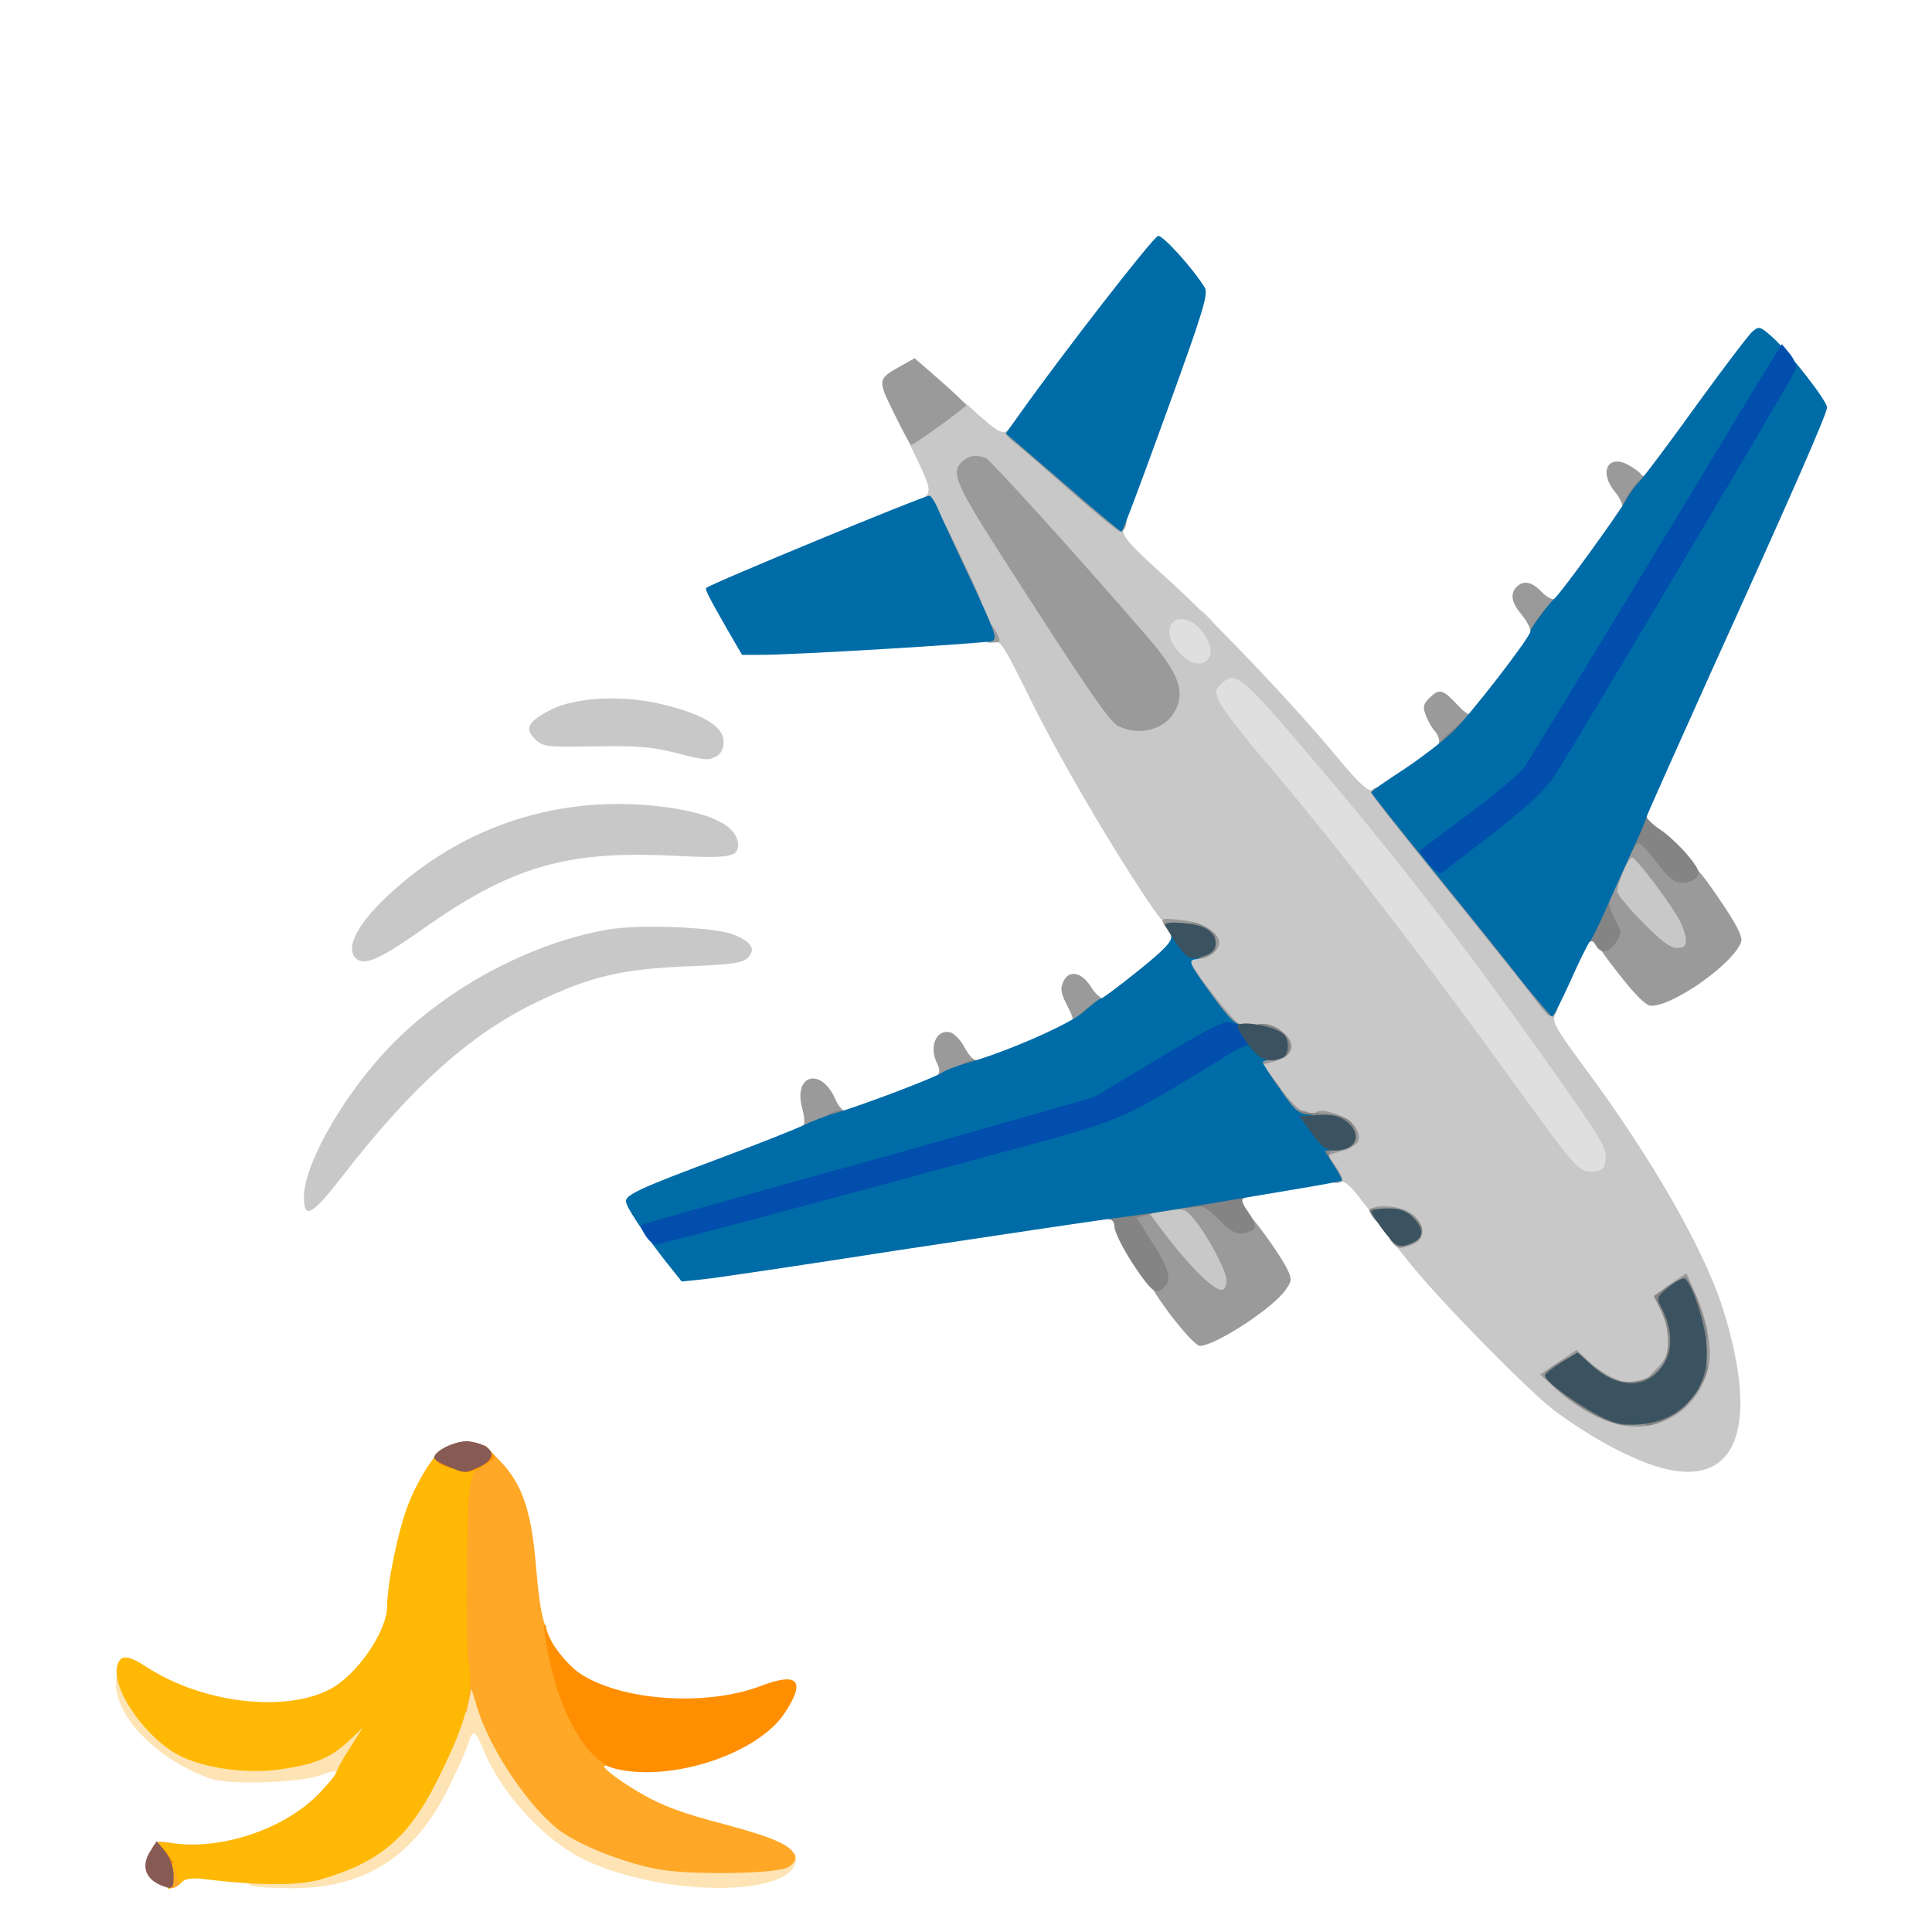<svg class="img-fluid" id="outputsvg" xmlns="http://www.w3.org/2000/svg" width="534" height="534" viewBox="0 0 5340 5340"><g id="l6Xl4sOzVa6gwJghkhP8JGX" fill="rgb(223,223,223)" style="transform: none;"><g style="transform: none;"><path id="p8vcnCdMQ" d="M4311 3233 c-17 -21 -122 -162 -232 -313 -239 -326 -381 -509 -561 -723 -169 -201 -188 -230 -188 -283 0 -41 -1 -42 -39 -48 -27 -4 -47 -16 -66 -37 -22 -27 -26 -39 -23 -88 l3 -56 56 -3 c53 -3 58 -1 88 33 25 29 31 45 31 80 0 44 1 45 31 45 17 0 39 5 49 10 21 11 196 211 372 427 159 193 423 549 592 797 45 66 47 72 44 130 l-3 61 -62 3 c-60 3 -62 2 -92 -35z"></path></g></g><g id="l7DxsBHgvrC8VyObxefQUPR" fill="rgb(254,228,180)" style="transform: none;"><g style="transform: none;"><path id="pX5H0ObNV" d="M698 5213 c-10 -2 -18 -11 -18 -19 0 -11 15 -14 63 -14 110 0 241 -51 329 -130 37 -32 62 -69 106 -158 32 -64 67 -147 78 -184 18 -65 20 -68 49 -68 29 0 32 4 44 49 25 98 139 269 223 337 114 91 400 150 543 113 87 -23 85 -23 85 -1 0 106 -364 107 -585 2 -112 -54 -232 -185 -280 -307 -20 -49 -30 -54 -39 -18 -4 14 -28 69 -54 122 -96 197 -235 285 -447 282 -44 -1 -88 -3 -97 -6z"></path><path id="pB58GODF6" d="M585 4917 c-145 -49 -265 -169 -265 -264 0 -48 32 -45 49 4 17 45 103 138 151 163 130 66 314 52 404 -31 31 -28 52 -39 75 -39 28 0 31 3 31 30 0 42 -63 140 -90 140 -13 0 -18 -5 -14 -15 5 -13 0 -13 -37 1 -60 22 -251 28 -304 11z"></path></g></g><g id="l21Gero3d91rUI9NjkefzSv" fill="rgb(200,200,200)" style="transform: none;"><g style="transform: none;"><path id="p1Cu8vD3iG" d="M4557 4046 c-77 -28 -175 -83 -263 -149 -69 -53 -302 -289 -392 -399 -62 -77 -63 -77 -37 -84 14 -3 25 -10 25 -15 0 -13 -35 -29 -63 -29 -18 0 -36 -15 -65 -54 -33 -44 -46 -53 -63 -49 -28 8 -58 -30 -59 -74 0 -27 4 -32 30 -38 16 -4 32 -11 36 -16 9 -14 -60 -39 -109 -39 -42 0 -45 -2 -90 -65 -58 -80 -63 -120 -17 -130 61 -13 20 -45 -59 -45 l-50 0 -60 -84 c-48 -66 -61 -92 -61 -120 0 -31 3 -36 24 -36 54 0 36 -33 -24 -45 -30 -6 -43 -19 -90 -89 -104 -155 -242 -392 -316 -541 -84 -170 -89 -178 -113 -170 -14 4 -34 -31 -109 -192 -82 -176 -91 -199 -76 -210 19 -14 14 -32 -28 -117 -16 -32 -27 -60 -25 -63 16 -15 132 -93 140 -93 5 0 19 9 31 19 88 80 96 84 115 67 17 -16 26 -10 167 112 134 116 149 132 148 159 -2 27 13 44 124 144 135 123 352 351 472 497 50 60 80 89 90 86 8 -3 19 -6 24 -7 9 -2 229 263 412 495 77 97 83 109 73 131 -10 22 -2 35 81 148 187 252 332 506 383 669 108 347 28 511 -206 426z m39 -161 c54 -32 94 -96 94 -153 0 -56 -37 -153 -55 -146 -10 4 -11 12 -4 31 5 13 9 56 9 95 0 66 -2 72 -34 104 -32 32 -39 34 -98 34 -54 0 -72 -5 -111 -30 -26 -16 -54 -27 -62 -24 -35 14 131 114 189 114 16 0 49 -11 72 -25z m-158 -681 c3 -33 -11 -56 -191 -309 -244 -342 -422 -568 -680 -868 -134 -156 -156 -172 -189 -139 -21 20 -21 23 -6 55 9 18 56 80 105 138 214 250 454 561 752 974 126 173 138 187 176 183 25 -3 30 -8 33 -34z m-1252 -1232 c56 -45 48 -74 -45 -182 -162 -189 -434 -490 -441 -490 -34 0 -14 36 235 418 176 270 201 295 251 254z m159 -163 c8 -23 -21 -73 -50 -89 -55 -30 -85 21 -44 74 37 47 82 54 94 15z"></path><path id="pKlRBOSn" d="M3315 3578 c-75 -58 -165 -180 -165 -223 0 -31 2 -33 46 -39 99 -13 109 -10 147 42 60 82 78 127 75 185 -3 52 -3 52 -39 55 -25 2 -44 -4 -64 -20z"></path><path id="p1HifUyzau" d="M840 3308 c1 -95 118 -296 250 -428 155 -155 379 -273 586 -310 87 -16 293 -8 348 12 52 19 67 42 43 65 -15 15 -43 19 -170 24 -181 8 -265 28 -412 98 -180 86 -342 230 -526 466 -97 126 -119 139 -119 73z"></path><path id="p1DNGEYupc" d="M981 2646 c-29 -35 22 -115 131 -206 198 -166 443 -240 704 -212 146 16 224 54 224 108 0 33 -25 37 -184 29 -294 -14 -445 31 -692 206 -119 84 -161 101 -183 75z"></path><path id="pXBH604KP" d="M4510 2579 c-65 -66 -70 -75 -70 -115 0 -24 7 -62 16 -84 15 -37 19 -40 55 -40 36 0 42 4 93 73 72 97 86 127 86 187 l0 50 -55 0 -56 0 -69 -71z"></path><path id="pPbMqXw4z" d="M1860 2079 c-60 -15 -104 -18 -217 -16 -136 2 -143 1 -165 -21 -29 -29 -18 -49 46 -81 71 -35 203 -41 316 -12 107 27 160 60 160 101 0 19 -7 33 -19 40 -25 13 -31 12 -121 -11z"></path></g></g><g id="ld9ZcQWL8cDHyjDXA8whEc" fill="rgb(154,154,154)" style="transform: none;"><g style="transform: none;"><path id="pRXDxkTrT" d="M4469 3936 c-56 -15 -122 -53 -173 -101 l-39 -36 50 -34 51 -34 36 34 c20 18 52 39 71 46 19 7 35 19 35 26 0 18 -65 17 -84 -2 -8 -8 -19 -15 -25 -15 -6 0 -11 -11 -11 -25 0 -14 -4 -25 -10 -25 -5 0 -10 5 -10 10 0 6 -7 10 -15 10 -9 0 -15 9 -15 25 0 20 5 25 25 25 14 0 25 5 25 10 0 6 7 10 15 10 8 0 15 7 15 15 0 9 9 15 21 15 12 0 39 5 60 12 66 19 144 -27 182 -105 9 -21 17 -49 17 -62 0 -33 -41 -155 -51 -155 -5 0 -9 5 -9 10 0 13 -47 13 -55 1 -3 -6 15 -24 40 -41 l46 -31 24 54 c31 66 47 149 39 196 -21 122 -138 199 -255 167z"></path><path id="p7FyMXkWZ" d="M4540 3826 c0 -2 16 -20 35 -39 28 -28 35 -43 35 -75 0 -23 -4 -52 -10 -66 -9 -23 -7 -26 14 -26 20 0 25 6 31 46 7 49 -2 124 -15 124 -4 0 -10 9 -13 20 -4 15 -14 20 -41 20 -20 0 -36 -2 -36 -4z"></path><path id="pJ8bcjP9r" d="M3235 3634 c-50 -68 -62 -90 -54 -100 9 -11 2 -29 -30 -77 -26 -41 -41 -75 -41 -95 0 -31 1 -32 45 -32 25 0 45 -4 45 -9 0 -5 36 -12 79 -16 l79 -7 36 39 c28 30 38 35 45 24 7 -11 20 1 56 50 26 35 54 78 62 95 14 28 14 34 -2 57 -32 50 -196 157 -239 157 -9 0 -45 -39 -81 -86z m155 -96 c0 -25 -51 -121 -88 -166 -27 -32 -29 -33 -76 -25 l-48 8 38 51 c78 102 147 169 165 158 5 -3 9 -14 9 -26z"></path><path id="pR83kidwG" d="M3857 3443 c-13 -12 -7 -33 8 -33 8 0 15 -4 15 -10 0 -12 -34 -30 -58 -30 -11 0 -25 -6 -31 -14 -17 -20 29 -29 79 -16 62 17 84 81 34 100 -30 12 -38 12 -47 3z"></path><path id="pV8PZoYzl" d="M3661 3254 c-7 -9 -16 -36 -19 -60 l-5 -44 37 0 c29 0 36 -4 36 -20 0 -17 -7 -20 -40 -20 -33 0 -40 -3 -40 -20 0 -24 26 -26 75 -6 37 16 58 46 49 70 -3 9 -23 21 -45 27 l-38 12 19 28 c11 15 20 32 20 38 0 16 -33 13 -49 -5z"></path><path id="pSUBpFd6b" d="M2218 3117 c7 -8 7 -25 -1 -55 -25 -94 55 -113 93 -21 7 16 19 29 26 29 29 0 12 29 -26 44 -50 20 -107 22 -92 3z"></path><path id="pu3E6CpsC" d="M3550 3095 c0 -8 -4 -15 -10 -15 -5 0 -10 -9 -10 -20 0 -11 -7 -20 -15 -20 -8 0 -15 -7 -15 -15 0 -8 -4 -15 -10 -15 -5 0 -10 -9 -10 -20 0 -11 -4 -20 -10 -20 -5 0 -10 -16 -10 -35 0 -28 4 -35 19 -35 26 0 51 -10 51 -21 0 -5 -11 -9 -25 -9 -18 0 -25 -5 -25 -20 0 -26 30 -26 64 1 43 34 32 70 -26 84 l-27 7 47 64 c27 38 53 64 64 64 11 0 18 7 18 20 0 16 -7 20 -35 20 -24 0 -35 -5 -35 -15z"></path><path id="ptfFDZOaJ" d="M2589 2976 c9 -11 9 -20 2 -35 -25 -47 -3 -99 37 -87 11 4 28 22 38 41 10 19 24 35 31 35 7 0 13 7 13 16 0 18 -58 44 -101 44 -26 0 -29 -2 -20 -14z"></path><path id="p12kVsTATj" d="M3370 2845 c0 -8 -4 -15 -10 -15 -5 0 -10 -9 -10 -20 0 -11 -7 -20 -15 -20 -8 0 -15 -6 -15 -14 0 -8 -7 -16 -15 -20 -8 -3 -15 -12 -15 -21 0 -8 -4 -15 -10 -15 -5 0 -10 -7 -10 -15 0 -8 -4 -15 -10 -15 -5 0 -10 -16 -10 -35 0 -30 3 -35 23 -35 13 0 32 -6 43 -14 18 -13 15 -15 -34 -22 -38 -5 -56 -12 -64 -27 -10 -19 -8 -20 47 -14 58 6 105 34 105 63 0 21 -30 44 -56 44 -13 0 -24 3 -24 6 0 16 123 174 136 174 8 0 14 7 14 15 0 10 -11 15 -35 15 -24 0 -35 -5 -35 -15z"></path><path id="pxFqujuPW" d="M2958 2831 c11 -7 10 -16 -8 -51 -18 -35 -20 -47 -11 -67 15 -33 50 -27 76 14 11 18 26 32 33 33 6 0 12 9 12 19 0 26 -51 61 -87 61 -19 0 -24 -3 -15 -9z"></path><path id="pt5WpvYtu" d="M4235 2752 c-27 -36 -139 -175 -247 -309 -109 -134 -198 -247 -198 -252 0 -12 29 -23 41 -15 5 3 9 16 9 29 0 17 6 25 23 27 14 2 23 11 25 24 2 12 12 24 23 27 11 3 19 14 19 25 0 11 9 22 20 25 14 3 20 14 20 31 0 19 5 26 20 26 15 0 20 7 20 24 0 18 6 25 23 28 14 2 23 11 25 24 2 12 12 24 23 27 11 3 19 14 19 25 0 11 9 22 20 25 14 3 20 14 20 31 0 19 5 26 20 26 15 0 20 7 20 25 0 18 5 25 20 25 13 0 20 7 20 19 0 10 9 21 20 24 12 3 20 14 20 26 0 12 6 21 15 21 8 0 15 9 15 19 0 11 5 21 10 23 7 2 6 9 -2 20 -12 15 -19 9 -63 -50z"></path><path id="pULgHkeNZ" d="M4476 2694 c-61 -78 -66 -87 -53 -102 14 -15 14 -20 1 -36 -8 -11 -14 -31 -14 -45 0 -31 30 -111 41 -111 5 0 9 -9 9 -21 0 -11 8 -34 17 -50 14 -24 24 -29 54 -29 32 0 41 6 75 50 30 39 42 48 59 44 18 -4 32 10 87 91 46 67 64 102 61 116 -15 57 -185 179 -249 179 -14 0 -42 -27 -88 -86z m184 -94 c0 -12 -7 -35 -16 -53 -22 -44 -122 -177 -133 -177 -10 0 -41 72 -41 94 0 7 31 46 70 85 50 51 76 71 95 71 19 0 25 -5 25 -20z"></path><path id="pcaS8zzvO" d="M3977 2055 c3 -9 -2 -23 -10 -33 -9 -9 -20 -29 -26 -45 -9 -23 -7 -31 9 -47 28 -28 38 -25 77 17 28 29 37 33 44 22 6 -10 9 -5 9 17 0 38 -45 84 -83 84 -20 0 -25 -4 -20 -15z"></path><path id="p1F53pdJIS" d="M3091 2007 c-24 -11 -90 -108 -322 -470 -124 -193 -140 -229 -113 -258 18 -19 40 -24 69 -13 13 6 269 288 446 494 86 99 105 150 78 203 -27 53 -98 73 -158 44z"></path><path id="pDuHDAkDa" d="M2720 1749 c0 -37 15 -37 34 -1 13 26 13 27 -10 28 -20 2 -24 -3 -24 -27z"></path><path id="p1Dhsp1zYd" d="M4230 1744 c0 -9 -11 -29 -25 -46 -27 -32 -32 -57 -13 -76 19 -19 42 -14 68 13 13 14 30 23 37 21 21 -9 15 42 -9 74 -23 32 -58 40 -58 14z"></path><path id="pJojxAYf6" d="M2652 1635 c-12 -25 -22 -59 -22 -75 0 -18 -5 -30 -13 -30 -18 0 -47 -63 -47 -100 0 -54 20 -31 76 88 79 167 78 162 51 162 -17 0 -28 -11 -45 -45z"></path><path id="pI6c8BZ3c" d="M2960 1358 c-68 -60 -138 -121 -155 -134 -28 -22 -29 -25 -13 -40 19 -19 38 -11 38 16 0 13 8 20 28 22 21 2 28 9 30 30 3 22 9 27 35 30 27 2 33 8 35 31 3 22 8 27 31 27 33 0 51 16 51 47 0 19 5 23 28 23 15 0 33 5 39 11 13 13 5 49 -11 48 -6 0 -67 -50 -136 -111z"></path><path id="pDEsIjJjR" d="M4484 1405 c3 -8 -6 -28 -19 -44 -46 -54 -23 -106 34 -77 16 9 33 21 36 26 5 8 11 7 21 -1 26 -21 16 30 -13 72 -27 37 -72 56 -59 24z"></path><path id="p51nfJZqe" d="M2472 1144 c-47 -95 -47 -96 17 -132 l39 -22 71 62 c39 34 71 65 71 68 0 6 -144 110 -152 110 -2 0 -23 -39 -46 -86z"></path></g></g><g id="l2ZSncvJCAcuTUaeE55AcTV" fill="rgb(255,167,38)" style="transform: none;"><g style="transform: none;"><path id="pma8BGczZ" d="M454 5203 c-3 -10 -10 -26 -15 -35 -5 -10 -9 -32 -9 -49 0 -31 1 -31 37 -26 42 7 53 20 53 63 0 48 -54 86 -66 47z"></path><path id="p141v1u0W8" d="M1815 5166 c-97 -19 -221 -69 -274 -111 -84 -67 -187 -222 -221 -332 l-17 -56 -7 34 -8 34 -11 -30 c-7 -19 -11 -138 -11 -317 l-1 -286 -38 -6 c-36 -6 -38 -8 -35 -39 3 -32 3 -32 59 -32 34 0 63 -6 74 -15 15 -13 21 -10 60 31 58 62 83 133 96 282 11 133 19 169 55 237 12 25 33 74 45 110 13 35 45 93 71 128 50 66 61 96 31 85 -41 -15 18 34 92 76 56 32 114 54 223 82 145 39 194 61 200 92 2 9 -7 21 -20 28 -33 19 -275 22 -363 5z"></path></g></g><g id="l1p7mFNoqIiQRmSto5rYNn4" fill="rgb(255,184,3)" style="transform: none;"><g style="transform: none;"><path id="p1CZVchfQD" d="M460 5201 c0 -11 -11 -32 -24 -48 -18 -22 -22 -33 -14 -46 8 -15 18 -17 67 -11 134 15 303 -45 393 -139 27 -28 48 -54 48 -58 0 -5 16 -35 36 -66 l37 -58 -39 37 c-49 46 -94 65 -187 78 -87 13 -195 0 -267 -31 -97 -41 -203 -187 -186 -254 8 -33 29 -32 85 5 152 97 376 124 501 60 75 -38 160 -160 160 -231 0 -62 31 -211 58 -280 14 -37 41 -88 60 -114 31 -44 35 -46 51 -30 10 9 35 19 55 22 37 6 46 17 22 26 -8 3 -16 30 -20 74 -7 83 -9 406 -2 448 17 97 -4 175 -91 347 -76 149 -157 217 -318 263 -58 17 -172 17 -318 -1 -30 -4 -53 -2 -62 6 -11 9 -14 5 -18 -22 l-4 -33 -1 38 c-2 37 -22 54 -22 18z"></path></g></g><g id="l7U2xmjKYh6kfLaU3trw0C5" fill="rgb(255,142,0)" style="transform: none;"><g style="transform: none;"><path id="pRFFojpNa" d="M420 5126 c0 -37 16 -40 40 -6 l21 30 -30 0 c-26 0 -31 -4 -31 -24z"></path><path id="pgnze8nYt" d="M1702 4889 c-76 -18 -152 -145 -186 -313 -9 -43 -14 -81 -11 -84 3 -3 5 1 5 10 0 25 54 97 91 122 113 77 349 94 502 36 104 -40 125 -14 65 76 -75 112 -312 190 -466 153z"></path><path id="pGFotd1j0" d="M1270 4050 c0 -12 7 -20 16 -20 9 0 24 -9 34 -20 17 -20 17 -20 35 0 17 18 16 20 -16 39 -44 27 -69 27 -69 1z"></path><path id="pE4Oi3WD2" d="M1222 4049 c-28 -11 -24 -33 6 -37 18 -3 22 2 22 22 0 14 -1 26 -2 25 -2 0 -14 -4 -26 -10z"></path></g></g><g id="l1yE2ChCYMbAbtcE0WTP2tF" fill="rgb(132,132,132)" style="transform: none;"><g style="transform: none;"><path id="p123Pl9lsb" d="M4437 3925 c-56 -21 -167 -104 -167 -126 0 -13 82 -60 96 -55 19 7 18 36 -1 36 -8 0 -15 5 -15 10 0 6 -7 10 -15 10 -8 0 -15 5 -15 10 0 6 9 10 20 10 11 0 23 7 26 15 4 8 12 15 20 15 8 0 14 4 14 9 0 5 11 12 25 15 14 4 25 11 25 16 0 6 14 10 30 10 23 0 30 4 30 20 0 24 -18 25 -73 5z"></path><path id="p1FauxwlX2" d="M4540 3920 c0 -16 7 -20 30 -20 20 0 30 -5 30 -15 0 -11 11 -15 36 -15 32 0 35 2 23 16 -16 19 -83 54 -104 54 -8 0 -15 -9 -15 -20z"></path><path id="pAHehJvHu" d="M4460 3845 c0 -10 -11 -15 -35 -15 -32 0 -35 -2 -35 -30 l0 -31 37 26 c42 28 90 32 131 11 57 -30 71 -109 33 -184 l-20 -40 39 -26 c22 -14 44 -26 48 -26 11 0 48 94 58 144 5 31 4 36 -14 36 -16 0 -22 -11 -33 -60 -8 -38 -18 -60 -27 -60 -10 0 -12 6 -7 18 14 32 19 162 6 162 -6 0 -11 9 -11 20 0 11 -7 20 -15 20 -8 0 -15 6 -15 14 0 18 -51 36 -101 36 -28 0 -39 -4 -39 -15z"></path><path id="pgdAyGXcz" d="M4680 3795 c0 -28 4 -35 20 -35 22 0 26 20 10 51 -16 30 -30 23 -30 -16z"></path><path id="p5f8HIz71" d="M3155 3528 c-42 -58 -75 -120 -75 -140 0 -10 -7 -18 -15 -18 -8 0 -15 -6 -15 -14 0 -13 86 -36 137 -36 36 0 27 27 -12 37 l-34 8 44 69 c46 71 54 103 33 124 -20 20 -31 14 -63 -30z"></path><path id="poOEnapDB" d="M3852 3438 c-19 -19 -14 -28 13 -28 21 0 25 -5 25 -32 0 -30 0 -31 20 -13 11 10 20 24 20 32 0 32 -57 62 -78 41z"></path><path id="pw8it57gc" d="M3368 3370 c-33 -33 -44 -38 -69 -33 -24 5 -29 2 -29 -14 0 -17 9 -21 53 -27 75 -9 127 -7 127 3 0 5 -5 11 -12 13 -8 3 -5 14 10 35 26 37 27 49 6 57 -31 12 -47 6 -86 -34z"></path><path id="plUPKNLXa" d="M3792 3360 c-11 -18 -10 -20 8 -20 13 0 20 7 20 20 0 11 -3 20 -8 20 -4 0 -13 -9 -20 -20z"></path><path id="pierJ7oTs" d="M3630 3185 c0 -32 2 -35 29 -35 17 0 32 -4 36 -9 10 -16 -31 -31 -84 -31 -51 0 -51 0 -51 -32 1 -28 3 -31 13 -18 8 10 32 16 69 17 68 2 96 15 104 48 8 33 -11 55 -48 55 -25 0 -28 3 -23 20 5 16 2 20 -19 20 -23 0 -26 -4 -26 -35z"></path><path id="piPDP49T9" d="M2270 3100 c0 -12 33 -30 54 -30 9 0 16 9 16 20 0 16 -7 20 -35 20 -19 0 -35 -4 -35 -10z"></path><path id="pPEVEWp3G" d="M2640 2960 c0 -12 33 -30 54 -30 9 0 16 9 16 20 0 16 -7 20 -35 20 -19 0 -35 -4 -35 -10z"></path><path id="ptxSJUxPl" d="M3526 2904 c-4 -14 -16 -26 -31 -30 -27 -7 -36 -44 -11 -44 47 0 92 42 80 74 -10 26 -32 26 -38 0z"></path><path id="pjFLUctP7" d="M3380 2833 c1 -34 2 -36 14 -20 7 9 23 17 35 17 14 0 21 6 21 20 0 16 -7 20 -35 20 -34 0 -35 -1 -35 -37z"></path><path id="pqPbmep5b" d="M2970 2821 c0 -5 14 -19 30 -31 l30 -21 0 30 c0 28 -3 31 -30 31 -16 0 -30 -4 -30 -9z"></path><path id="pcYevbmAS" d="M3290 2630 c0 -16 7 -20 35 -20 39 0 46 14 16 30 -31 16 -51 12 -51 -10z"></path><path id="p18G1OdE8K" d="M4411 2613 c-8 -14 -12 -15 -25 -4 -14 12 -16 10 -16 -12 0 -14 9 -46 20 -71 14 -34 25 -46 40 -46 12 0 20 6 18 13 -2 7 6 30 16 49 19 34 19 37 3 62 -20 30 -42 33 -56 9z"></path><path id="p1EOG73XOn" d="M3293 2593 c-20 -8 -16 -43 5 -43 21 0 62 27 62 41 0 9 -46 11 -67 2z"></path><path id="plqlffIZ5" d="M4580 2385 c-45 -58 -54 -64 -64 -40 -3 8 -10 15 -16 15 -15 0 -12 -57 5 -90 16 -31 45 -41 45 -16 0 7 17 25 39 39 21 14 55 46 76 71 31 38 35 49 25 61 -7 8 -25 15 -40 15 -22 0 -37 -12 -70 -55z"></path><path id="pYdve38xl" d="M3971 2063 c7 -10 29 -33 51 -52 l38 -33 0 37 c0 28 -5 38 -20 42 -11 3 -20 9 -20 14 0 5 -14 9 -30 9 -27 0 -29 -2 -19 -17z"></path><path id="pYWCXUMeO" d="M4250 1710 c31 -44 40 -45 40 -6 0 33 -2 36 -31 36 l-30 0 21 -30z"></path><path id="pcTA0NKWW" d="M4487 1393 c10 -27 44 -71 60 -77 9 -4 13 4 13 24 0 20 -5 30 -15 30 -8 0 -15 9 -15 20 0 15 -7 20 -25 20 -19 0 -23 -4 -18 -17z"></path></g></g><g id="l3JhdvtExMDSiHr8QTgYZl1" fill="rgb(135,91,84)" style="transform: none;"><g style="transform: none;"><path id="pyD4adR8x" d="M450 5213 c-49 -18 -62 -56 -33 -99 l16 -25 23 28 c15 18 23 42 24 66 0 37 -3 40 -30 30z"></path><path id="p3ZdaIMr7" d="M1238 4053 c-21 -8 -38 -19 -38 -24 0 -20 65 -50 98 -45 67 10 81 45 28 70 -41 19 -41 19 -88 -1z"></path></g></g><g id="l39IbCMWiT2UIjp0j7FHXE1" fill="rgb(0,108,167)" style="transform: none;"><g style="transform: none;"><path id="psp1DBCX1" d="M1834 3479 c-58 -75 -104 -144 -104 -159 0 -18 44 -38 250 -115 113 -42 221 -85 241 -95 21 -10 61 -26 90 -34 74 -22 270 -96 294 -112 11 -7 40 -18 65 -25 111 -31 289 -109 326 -143 22 -20 43 -36 47 -36 4 0 51 -35 103 -77 71 -57 94 -81 91 -95 -9 -34 39 -22 62 16 26 41 26 44 2 48 -17 3 -11 16 45 93 50 69 70 89 86 87 19 -3 67 40 89 81 8 14 6 17 -11 17 -11 0 -20 3 -20 6 0 3 21 37 48 74 38 56 52 69 74 70 19 0 35 12 61 48 l36 47 -24 3 -24 3 26 40 c14 22 24 41 22 42 -2 2 -62 13 -134 25 -71 12 -197 33 -280 47 -82 14 -186 29 -230 34 -44 6 -301 44 -572 85 -270 42 -518 79 -550 82 l-59 6 -50 -63z m1449 -544 c54 -32 100 -62 103 -67 6 -9 -196 110 -211 125 -14 14 -7 10 108 -58z"></path><path id="pt6KmTQXm" d="M4203 2708 c-44 -57 -155 -195 -247 -308 -91 -113 -166 -207 -166 -210 0 -3 40 -31 88 -62 48 -32 110 -79 138 -106 46 -44 214 -261 214 -277 0 -8 50 -76 66 -90 19 -16 180 -239 197 -271 8 -16 26 -41 39 -54 13 -14 84 -108 157 -210 74 -102 143 -193 154 -203 19 -16 21 -16 56 15 44 39 151 176 151 194 0 17 -99 243 -319 728 -99 220 -181 403 -181 407 0 4 -17 45 -39 91 -21 46 -53 117 -71 158 -18 41 -38 82 -44 90 -7 8 -32 59 -56 113 -24 53 -46 97 -50 97 -3 0 -42 -46 -87 -102z"></path><path id="pEZWMdIMI" d="M2012 1743 c-52 -91 -64 -114 -60 -118 11 -11 601 -255 617 -255 4 0 14 15 22 33 7 17 48 106 91 197 68 145 76 166 60 172 -17 6 -555 39 -644 38 l-47 0 -39 -67z"></path><path id="p15SykOfAu" d="M2938 1334 l-158 -136 40 -56 c115 -162 367 -487 381 -490 13 -2 95 88 129 143 10 18 -4 65 -107 348 -65 180 -120 327 -123 327 -3 0 -76 -61 -162 -136z"></path></g></g><g id="l3DY14IWse57iywUL4rqLP2" fill="rgb(1,78,172)" style="transform: none;"><g style="transform: none;"><path id="pVIyMDzfS" d="M1784 3415 c-9 -14 -15 -27 -13 -29 2 -2 171 -49 374 -106 204 -56 485 -135 625 -175 l255 -73 178 -107 c125 -75 183 -105 195 -100 9 4 28 8 42 9 22 1 25 6 28 41 2 31 0 36 -8 23 -9 -15 -19 -12 -88 31 -266 164 -270 166 -543 240 -592 161 -1006 271 -1017 271 -6 0 -19 -11 -28 -25z"></path><path id="p7SGyI5No" d="M3948 2386 l-26 -33 136 -102 c75 -56 146 -116 158 -134 11 -18 144 -234 294 -482 150 -247 304 -503 343 -567 l72 -117 22 27 c12 15 20 34 17 42 -6 19 -601 1020 -659 1111 -34 53 -69 86 -176 171 -74 57 -139 107 -145 111 -5 3 -22 -9 -36 -27z"></path></g></g><g id="l3a1oWGhBZIBRMj3snTl0Hx" fill="rgb(59,83,97)" style="transform: none;"><g style="transform: none;"><path id="ppMdDc700" d="M4460 3931 c-56 -18 -190 -109 -190 -129 0 -4 20 -20 45 -36 l45 -28 39 35 c77 69 156 67 201 -5 24 -38 22 -96 -6 -150 -16 -31 -16 -32 17 -60 19 -15 39 -26 44 -24 19 5 58 121 62 186 6 81 -21 140 -84 184 -45 31 -123 43 -173 27z"></path><path id="p103lUaZZ" d="M3825 3403 c-19 -25 -35 -50 -35 -54 0 -5 20 -9 45 -9 35 0 52 6 70 25 38 37 30 65 -23 78 -18 4 -29 -4 -57 -40z"></path><path id="pDPMkFE8T" d="M3626 3133 l-35 -48 51 -3 c39 -2 58 2 77 16 49 36 32 82 -31 82 -22 0 -35 -10 -62 -47z"></path><path id="p15WjrietZ" d="M3451 2888 c-17 -23 -31 -46 -31 -50 0 -22 116 0 132 25 13 21 9 55 -8 61 -39 15 -63 6 -93 -36z"></path><path id="pHO6iMWDs" d="M3250 2606 c-16 -25 -30 -47 -30 -50 0 -12 82 -5 110 9 39 20 41 61 4 75 -42 16 -52 12 -84 -34z"></path></g></g></svg>